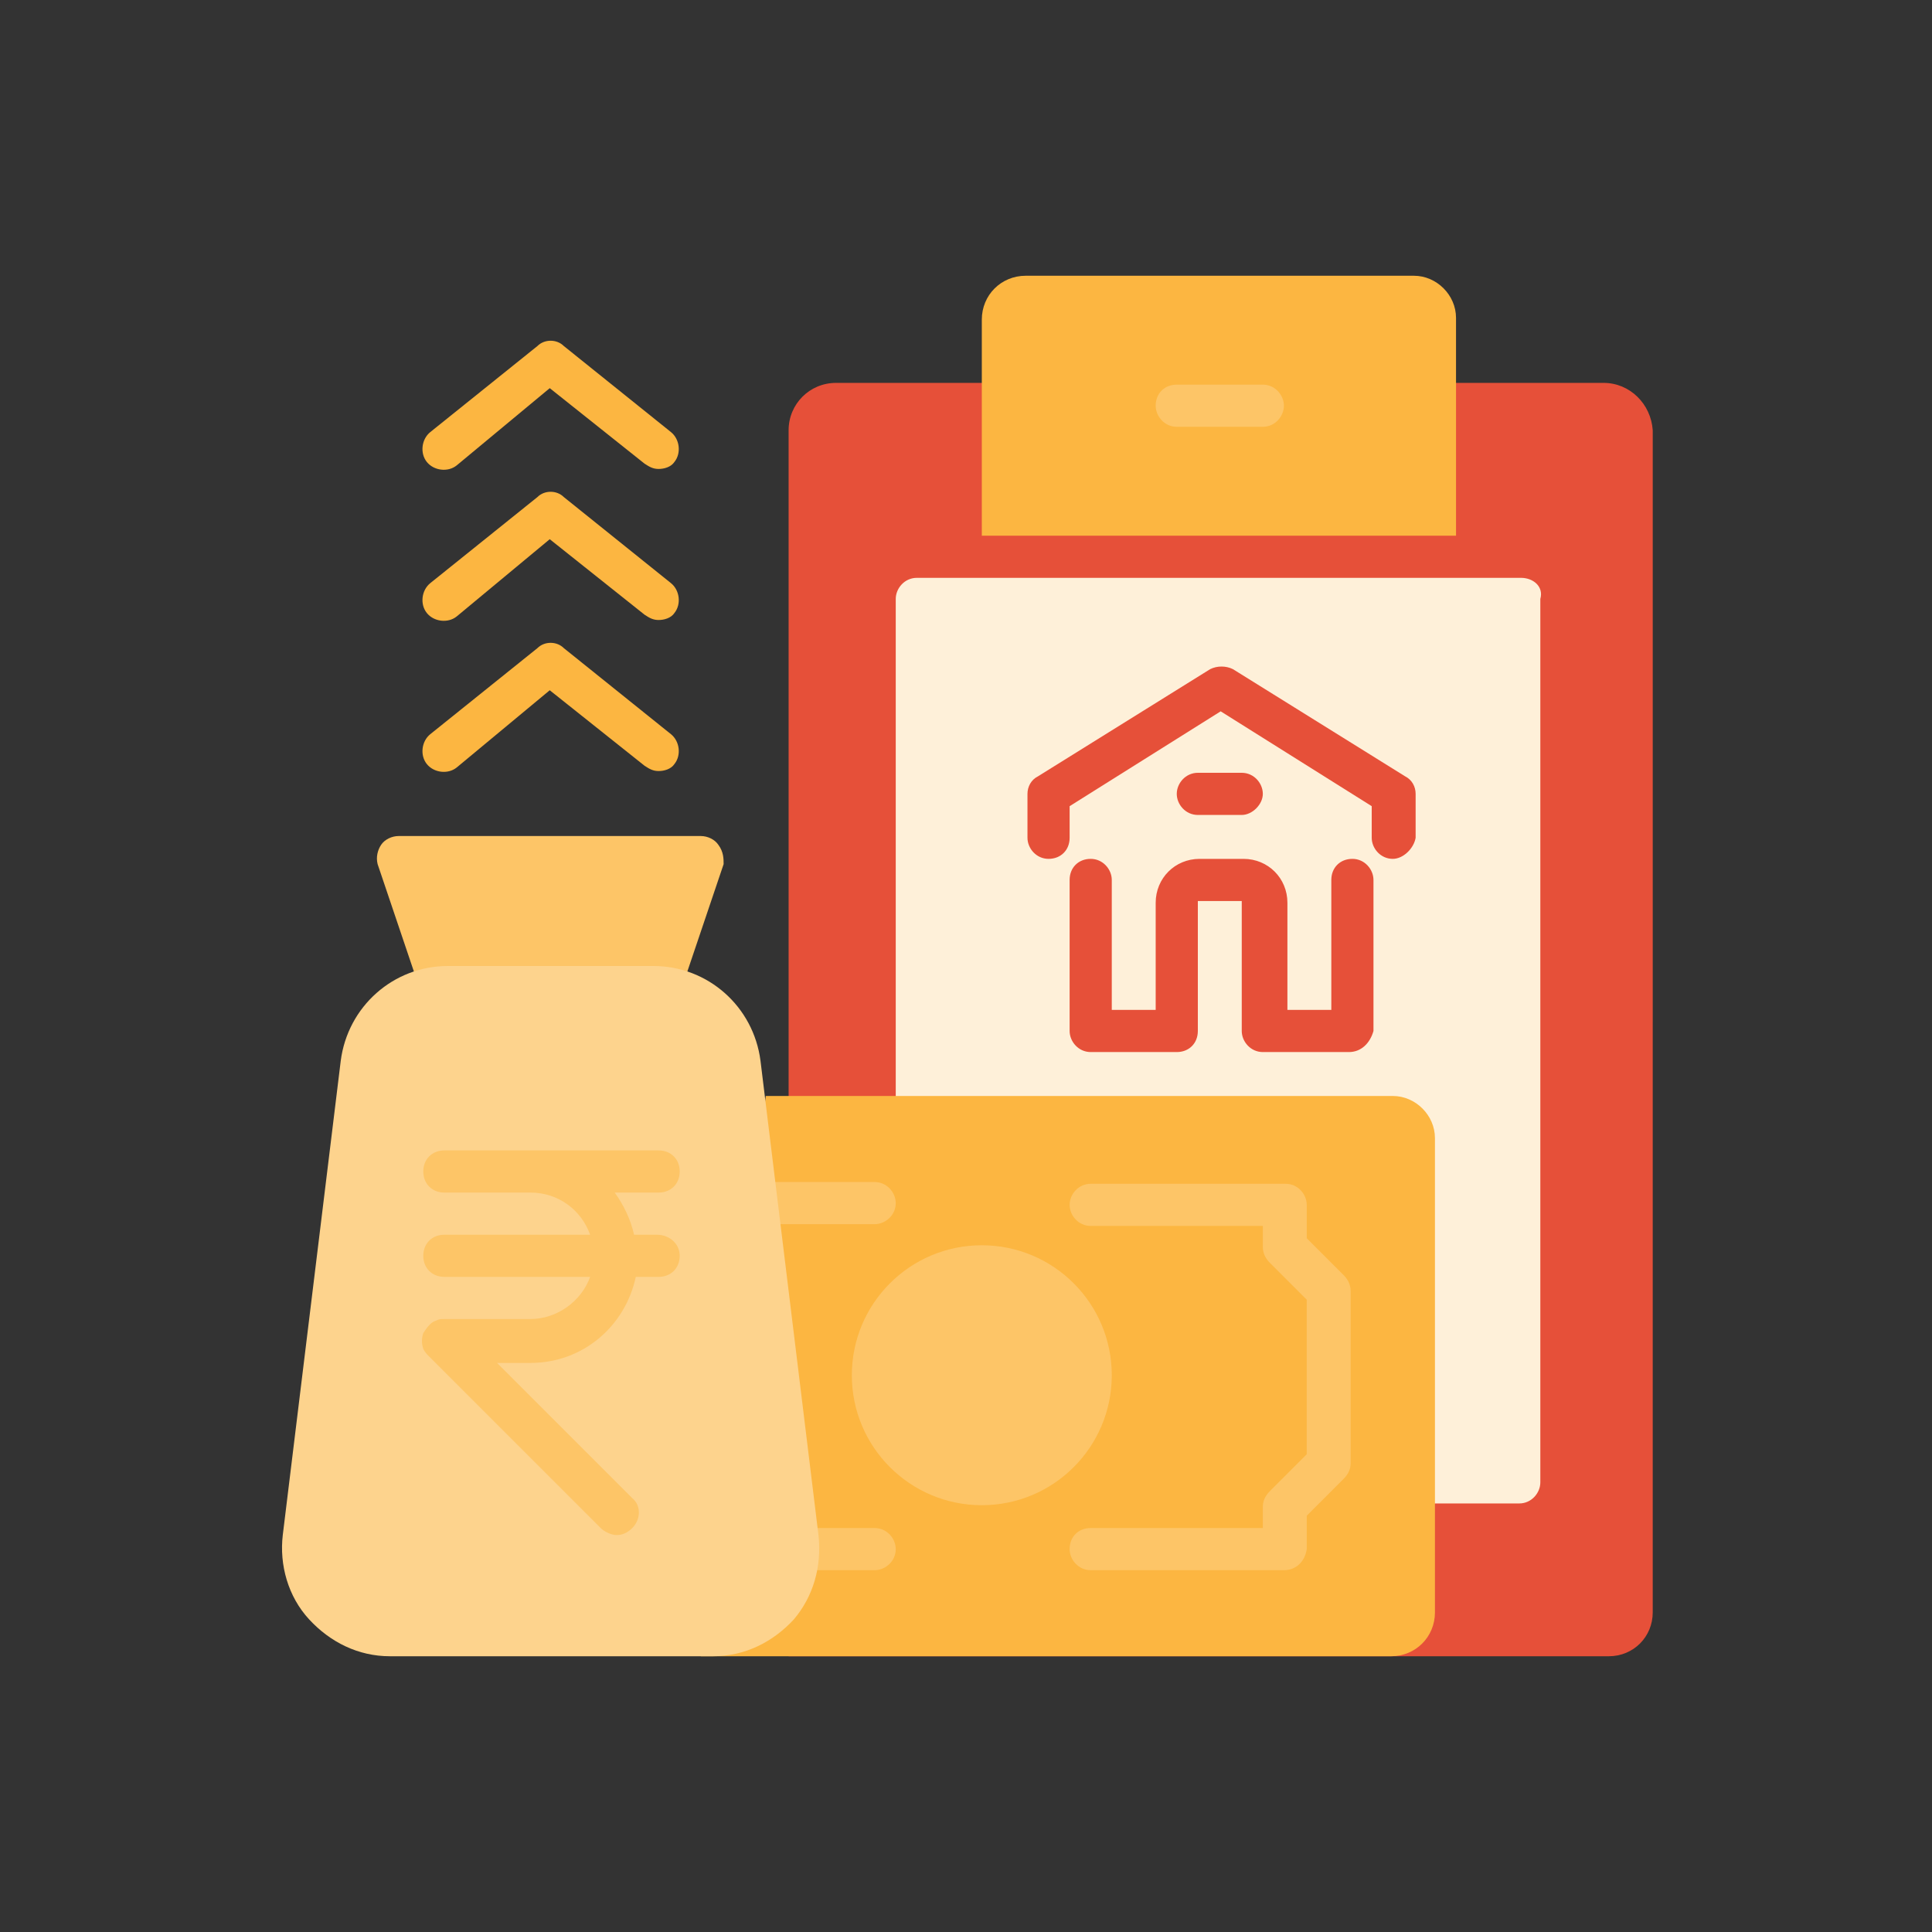 <?xml version="1.0" encoding="utf-8"?>
<!-- Generator: Adobe Illustrator 24.0.1, SVG Export Plug-In . SVG Version: 6.00 Build 0)  -->
<svg version="1.1" id="Capa_1" xmlns="http://www.w3.org/2000/svg" xmlns:xlink="http://www.w3.org/1999/xlink" x="0px" y="0px"
	 viewBox="0 0 110 110" style="enable-background:new 0 0 110 110;" xml:space="preserve">
<rect x="0" y="0" width="110" height="110" fill="#333333" stroke="none"/>
<style type="text/css">
	.st0{fill:#FDC567;}
	.st1{fill:#E65039;}
	.st2{fill:#FEF0D9;}
	.st3{fill:#FCB641;}
	.st4{fill:#FDD38D;}
</style>
<path class="st0" d="M40.9,48.1c-0.2-0.3-0.6-0.5-1-0.5H22.7c-0.4,0-0.8,0.2-1,0.5s-0.3,0.7-0.2,1.1l2.5,7.4
	c0.2,0.5,0.6,0.8,1.2,0.8h12.3c0.5,0,1-0.3,1.2-0.8l2.5-7.4C41.2,48.9,41.2,48.5,40.9,48.1z"/>
<path class="st1" d="M91.3,21.8h-9.6c-0.6,0-1.1,0.5-1.2,1c0,0.1-0.1,0.2-0.2,0.2H58.6c-0.1,0-0.2-0.1-0.2-0.2c-0.1-0.6-0.6-1-1.2-1
	h-9.6c-1.5,0-2.7,1.2-2.7,2.7v69.8h46.7c1.4,0,2.5-1.1,2.5-2.5V24.5C94,23,92.8,21.8,91.3,21.8z"/>
<path class="st2" d="M86.6,32.9H52.2c-0.7,0-1.2,0.6-1.2,1.2v29.5c0,0.7,0.6,1.2,1.2,1.2H78c0.7,0,1.2,0.6,1.2,1.2v18.4
	c0,0.7,0.5,1.2,1.2,1.2h6.1c0.7,0,1.2-0.6,1.2-1.2V34.1C87.9,33.4,87.3,32.9,86.6,32.9z"/>
<path class="st3" d="M79.3,62.4H43.6l-3.7,31.9h39.3c1.4,0,2.5-1.1,2.5-2.5v-27C81.7,63.5,80.6,62.4,79.3,62.4z"/>
<g>
	<circle class="st0" cx="55.9" cy="78.3" r="7.4"/>
	<path class="st0" d="M73.1,89.4h-11c-0.7,0-1.2-0.6-1.2-1.2c0-0.7,0.5-1.2,1.2-1.2h9.8v-1.2c0-0.3,0.1-0.6,0.4-0.9l2.1-2.1V74
		l-2.1-2.1c-0.2-0.2-0.4-0.5-0.4-0.9v-1.2h-9.8c-0.7,0-1.2-0.6-1.2-1.2s0.5-1.2,1.2-1.2h11.1c0.7,0,1.2,0.6,1.2,1.2v1.9l2.1,2.1
		c0.2,0.2,0.4,0.5,0.4,0.9v9.8c0,0.3-0.1,0.6-0.4,0.9l-2.1,2.1v1.9C74.3,88.9,73.8,89.4,73.1,89.4z"/>
	<path class="st0" d="M49.8,69.7h-6.1c-0.7,0-1.2-0.6-1.2-1.2c0-0.7,0.6-1.2,1.2-1.2h6.1c0.7,0,1.2,0.6,1.2,1.2
		C51,69.2,50.4,69.7,49.8,69.7z"/>
	<path class="st0" d="M49.8,89.4h-3.7c-0.7,0-1.2-0.6-1.2-1.2c0-0.7,0.6-1.2,1.2-1.2h3.7c0.7,0,1.2,0.6,1.2,1.2
		C51,88.9,50.4,89.4,49.8,89.4z"/>
</g>
<path class="st3" d="M80.5,15.7H58.4c-1.4,0-2.5,1.1-2.5,2.5v12.3h27V18.1C82.9,16.8,81.8,15.7,80.5,15.7z"/>
<g>
	<path class="st1" d="M79.3,48.9c-0.7,0-1.2-0.6-1.2-1.2v-1.8l-8.6-5.4l-8.6,5.4v1.8c0,0.7-0.5,1.2-1.2,1.2s-1.2-0.6-1.2-1.2v-2.5
		c0-0.4,0.2-0.8,0.6-1l9.8-6.1c0.4-0.2,0.9-0.2,1.3,0l9.8,6.1c0.4,0.2,0.6,0.6,0.6,1v2.5C80.5,48.3,79.9,48.9,79.3,48.9z"/>
	<path class="st1" d="M76.8,59.9h-4.9c-0.7,0-1.2-0.6-1.2-1.2v-7.4h-2.5v7.4c0,0.7-0.5,1.2-1.2,1.2h-4.9c-0.7,0-1.2-0.6-1.2-1.2
		v-8.6c0-0.7,0.5-1.2,1.2-1.2s1.2,0.6,1.2,1.2v7.4h2.5v-6.1c0-1.4,1.1-2.5,2.5-2.5h2.5c1.4,0,2.5,1.1,2.5,2.5v6.1h2.5v-7.4
		c0-0.7,0.5-1.2,1.2-1.2s1.2,0.6,1.2,1.2v8.6C78,59.4,77.5,59.9,76.8,59.9z"/>
	<path class="st1" d="M70.7,46.4h-2.5c-0.7,0-1.2-0.6-1.2-1.2s0.5-1.2,1.2-1.2h2.5c0.7,0,1.2,0.6,1.2,1.2S71.3,46.4,70.7,46.4z"/>
</g>
<path class="st0" d="M71.9,24.3H67c-0.7,0-1.2-0.6-1.2-1.2c0-0.7,0.5-1.2,1.2-1.2h4.9c0.7,0,1.2,0.6,1.2,1.2
	C73.1,23.7,72.6,24.3,71.9,24.3z"/>
<g>
	<path class="st3" d="M37.5,43.9c-0.3,0-0.5-0.1-0.8-0.3l-5.4-4.3L26,43.7c-0.5,0.4-1.3,0.3-1.7-0.2c-0.4-0.5-0.3-1.3,0.2-1.7
		l6.1-4.9c0.4-0.4,1.1-0.4,1.5,0l6.1,4.9c0.5,0.4,0.6,1.2,0.2,1.7C38.2,43.8,37.8,43.9,37.5,43.9z"/>
	<path class="st3" d="M37.5,26.7c-0.3,0-0.5-0.1-0.8-0.3l-5.4-4.3L26,26.5c-0.5,0.4-1.3,0.3-1.7-0.2c-0.4-0.5-0.3-1.3,0.2-1.7
		l6.1-4.9c0.4-0.4,1.1-0.4,1.5,0l6.1,4.9c0.5,0.4,0.6,1.2,0.2,1.7C38.2,26.6,37.8,26.7,37.5,26.7z"/>
	<path class="st3" d="M37.5,35.3c-0.3,0-0.5-0.1-0.8-0.3l-5.4-4.3L26,35.1c-0.5,0.4-1.3,0.3-1.7-0.2c-0.4-0.5-0.3-1.3,0.2-1.7
		l6.1-4.9c0.4-0.4,1.1-0.4,1.5,0l6.1,4.9c0.5,0.4,0.6,1.2,0.2,1.7C38.2,35.2,37.8,35.3,37.5,35.3z"/>
</g>
<path class="st4" d="M46.6,87.4l-3.3-27c-0.4-3.1-3-5.4-6.1-5.4H25.5c-3.1,0-5.7,2.3-6.1,5.4l-3.3,27c-0.2,1.7,0.3,3.5,1.5,4.8
	s2.8,2.1,4.6,2.1h18.4c1.8,0,3.4-0.8,4.6-2.1C46.3,90.9,46.8,89.2,46.6,87.4z"/>
<g>
	<g>
		<path class="st0" d="M37.4,70.3h-1.3c-0.2-0.9-0.6-1.7-1.1-2.4h2.5c0.7,0,1.2-0.5,1.2-1.2s-0.5-1.2-1.2-1.2h-7.3h-4.9
			c-0.7,0-1.2,0.5-1.2,1.2s0.5,1.2,1.2,1.2h4.9c1.6,0,2.9,1,3.4,2.4h-8.3c-0.7,0-1.2,0.5-1.2,1.2s0.5,1.2,1.2,1.2h8.3
			c-0.5,1.4-1.9,2.4-3.4,2.4h-4.9c-0.2,0-0.3,0-0.5,0.1c-0.3,0.1-0.5,0.4-0.7,0.7c-0.1,0.3-0.1,0.6,0,0.9c0.1,0.2,0.2,0.3,0.3,0.4
			l9.8,9.8c0.2,0.2,0.6,0.4,0.9,0.4s0.6-0.1,0.9-0.4c0.5-0.5,0.5-1.3,0-1.7l-7.7-7.7h1.9c3,0,5.4-2.1,6-4.9h1.3
			c0.7,0,1.2-0.5,1.2-1.2S38.1,70.3,37.4,70.3z"/>
	</g>
</g>
</svg>

